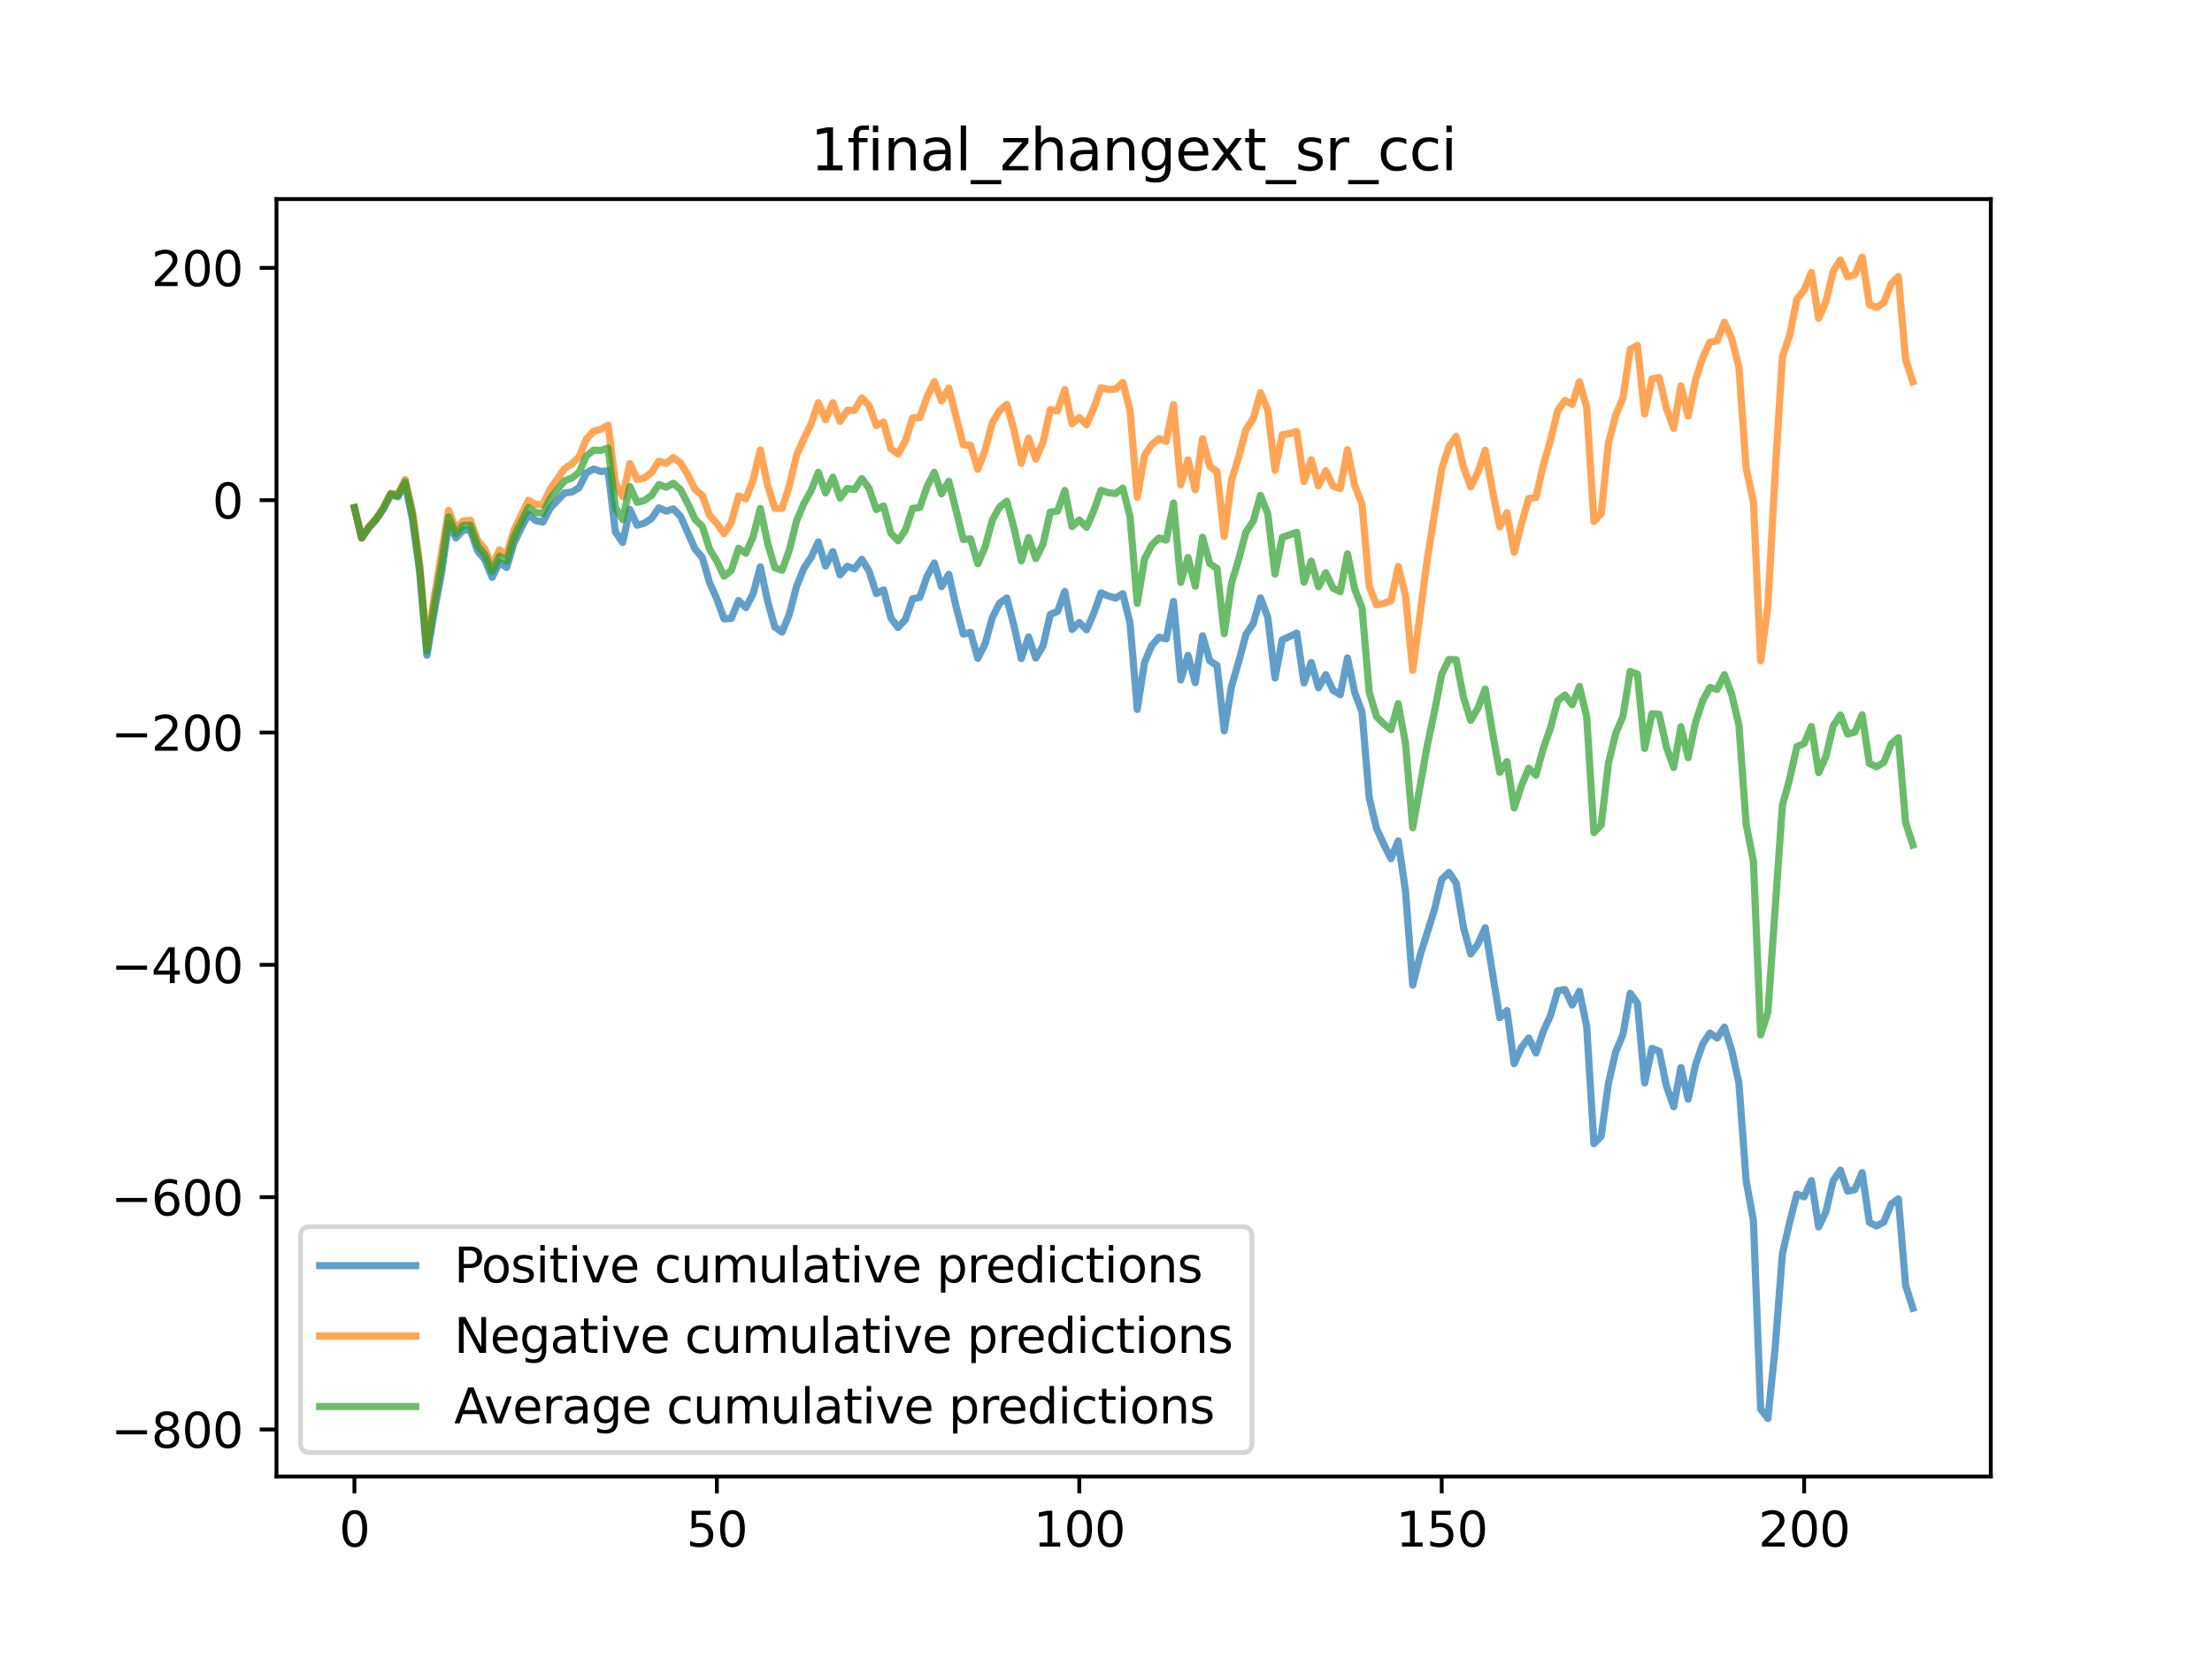 <?xml version="1.0" encoding="utf-8" standalone="no"?>
<!DOCTYPE svg PUBLIC "-//W3C//DTD SVG 1.1//EN"
  "http://www.w3.org/Graphics/SVG/1.1/DTD/svg11.dtd">
<svg xmlns:xlink="http://www.w3.org/1999/xlink" width="460.8pt" height="345.6pt" viewBox="0 0 460.8 345.6" xmlns="http://www.w3.org/2000/svg" version="1.1">
 <defs>
  <style type="text/css">*{stroke-linejoin: round; stroke-linecap: butt}</style>
 </defs>
 <g id="figure_1">
  <g id="patch_1">
   <path d="M 0 345.6 
L 460.8 345.6 
L 460.8 0 
L 0 0 
z
" style="fill: #ffffff"/>
  </g>
  <g id="axes_1">
   <g id="patch_2">
    <path d="M 57.6 307.584 
L 414.72 307.584 
L 414.72 41.472 
L 57.6 41.472 
z
" style="fill: #ffffff"/>
   </g>
   <g id="matplotlib.axis_1">
    <g id="xtick_1">
     <g id="line2d_1">
      <defs>
       <path id="m5325f5ca1e" d="M 0 0 
L 0 3.5 
" style="stroke: #000000; stroke-width: 0.8"/>
      </defs>
      <g>
       <use xlink:href="#m5325f5ca1e" x="73.833" y="307.584" style="stroke: #000000; stroke-width: 0.8"/>
      </g>
     </g>
     <g id="text_1">
      <!-- 0 -->
      <g transform="translate(70.651 322.182) scale(0.1 -0.1)">
       <defs>
        <path id="DejaVuSans-30" d="M 2034 4250 
Q 1547 4250 1301 3770 
Q 1056 3291 1056 2328 
Q 1056 1369 1301 889 
Q 1547 409 2034 409 
Q 2525 409 2770 889 
Q 3016 1369 3016 2328 
Q 3016 3291 2770 3770 
Q 2525 4250 2034 4250 
z
M 2034 4750 
Q 2819 4750 3233 4129 
Q 3647 3509 3647 2328 
Q 3647 1150 3233 529 
Q 2819 -91 2034 -91 
Q 1250 -91 836 529 
Q 422 1150 422 2328 
Q 422 3509 836 4129 
Q 1250 4750 2034 4750 
z
" transform="scale(0.016)"/>
       </defs>
       <use xlink:href="#DejaVuSans-30"/>
      </g>
     </g>
    </g>
    <g id="xtick_2">
     <g id="line2d_2">
      <g>
       <use xlink:href="#m5325f5ca1e" x="149.334" y="307.584" style="stroke: #000000; stroke-width: 0.8"/>
      </g>
     </g>
     <g id="text_2">
      <!-- 50 -->
      <g transform="translate(142.971 322.182) scale(0.1 -0.1)">
       <defs>
        <path id="DejaVuSans-35" d="M 691 4666 
L 3169 4666 
L 3169 4134 
L 1269 4134 
L 1269 2991 
Q 1406 3038 1543 3061 
Q 1681 3084 1819 3084 
Q 2600 3084 3056 2656 
Q 3513 2228 3513 1497 
Q 3513 744 3044 326 
Q 2575 -91 1722 -91 
Q 1428 -91 1123 -41 
Q 819 9 494 109 
L 494 744 
Q 775 591 1075 516 
Q 1375 441 1709 441 
Q 2250 441 2565 725 
Q 2881 1009 2881 1497 
Q 2881 1984 2565 2268 
Q 2250 2553 1709 2553 
Q 1456 2553 1204 2497 
Q 953 2441 691 2322 
L 691 4666 
z
" transform="scale(0.016)"/>
       </defs>
       <use xlink:href="#DejaVuSans-35"/>
       <use xlink:href="#DejaVuSans-30" x="63.623"/>
      </g>
     </g>
    </g>
    <g id="xtick_3">
     <g id="line2d_3">
      <g>
       <use xlink:href="#m5325f5ca1e" x="224.835" y="307.584" style="stroke: #000000; stroke-width: 0.8"/>
      </g>
     </g>
     <g id="text_3">
      <!-- 100 -->
      <g transform="translate(215.291 322.182) scale(0.1 -0.1)">
       <defs>
        <path id="DejaVuSans-31" d="M 794 531 
L 1825 531 
L 1825 4091 
L 703 3866 
L 703 4441 
L 1819 4666 
L 2450 4666 
L 2450 531 
L 3481 531 
L 3481 0 
L 794 0 
L 794 531 
z
" transform="scale(0.016)"/>
       </defs>
       <use xlink:href="#DejaVuSans-31"/>
       <use xlink:href="#DejaVuSans-30" x="63.623"/>
       <use xlink:href="#DejaVuSans-30" x="127.246"/>
      </g>
     </g>
    </g>
    <g id="xtick_4">
     <g id="line2d_4">
      <g>
       <use xlink:href="#m5325f5ca1e" x="300.336" y="307.584" style="stroke: #000000; stroke-width: 0.8"/>
      </g>
     </g>
     <g id="text_4">
      <!-- 150 -->
      <g transform="translate(290.792 322.182) scale(0.1 -0.1)">
       <use xlink:href="#DejaVuSans-31"/>
       <use xlink:href="#DejaVuSans-35" x="63.623"/>
       <use xlink:href="#DejaVuSans-30" x="127.246"/>
      </g>
     </g>
    </g>
    <g id="xtick_5">
     <g id="line2d_5">
      <g>
       <use xlink:href="#m5325f5ca1e" x="375.837" y="307.584" style="stroke: #000000; stroke-width: 0.8"/>
      </g>
     </g>
     <g id="text_5">
      <!-- 200 -->
      <g transform="translate(366.293 322.182) scale(0.1 -0.1)">
       <defs>
        <path id="DejaVuSans-32" d="M 1228 531 
L 3431 531 
L 3431 0 
L 469 0 
L 469 531 
Q 828 903 1448 1529 
Q 2069 2156 2228 2338 
Q 2531 2678 2651 2914 
Q 2772 3150 2772 3378 
Q 2772 3750 2511 3984 
Q 2250 4219 1831 4219 
Q 1534 4219 1204 4116 
Q 875 4013 500 3803 
L 500 4441 
Q 881 4594 1212 4672 
Q 1544 4750 1819 4750 
Q 2544 4750 2975 4387 
Q 3406 4025 3406 3419 
Q 3406 3131 3298 2873 
Q 3191 2616 2906 2266 
Q 2828 2175 2409 1742 
Q 1991 1309 1228 531 
z
" transform="scale(0.016)"/>
       </defs>
       <use xlink:href="#DejaVuSans-32"/>
       <use xlink:href="#DejaVuSans-30" x="63.623"/>
       <use xlink:href="#DejaVuSans-30" x="127.246"/>
      </g>
     </g>
    </g>
   </g>
   <g id="matplotlib.axis_2">
    <g id="ytick_1">
     <g id="line2d_6">
      <defs>
       <path id="mef9a3ceda2" d="M 0 0 
L -3.5 0 
" style="stroke: #000000; stroke-width: 0.8"/>
      </defs>
      <g>
       <use xlink:href="#mef9a3ceda2" x="57.6" y="297.787" style="stroke: #000000; stroke-width: 0.8"/>
      </g>
     </g>
     <g id="text_6">
      <!-- −800 -->
      <g transform="translate(23.133 301.587) scale(0.1 -0.1)">
       <defs>
        <path id="DejaVuSans-2212" d="M 678 2272 
L 4684 2272 
L 4684 1741 
L 678 1741 
L 678 2272 
z
" transform="scale(0.016)"/>
        <path id="DejaVuSans-38" d="M 2034 2216 
Q 1584 2216 1326 1975 
Q 1069 1734 1069 1313 
Q 1069 891 1326 650 
Q 1584 409 2034 409 
Q 2484 409 2743 651 
Q 3003 894 3003 1313 
Q 3003 1734 2745 1975 
Q 2488 2216 2034 2216 
z
M 1403 2484 
Q 997 2584 770 2862 
Q 544 3141 544 3541 
Q 544 4100 942 4425 
Q 1341 4750 2034 4750 
Q 2731 4750 3128 4425 
Q 3525 4100 3525 3541 
Q 3525 3141 3298 2862 
Q 3072 2584 2669 2484 
Q 3125 2378 3379 2068 
Q 3634 1759 3634 1313 
Q 3634 634 3220 271 
Q 2806 -91 2034 -91 
Q 1263 -91 848 271 
Q 434 634 434 1313 
Q 434 1759 690 2068 
Q 947 2378 1403 2484 
z
M 1172 3481 
Q 1172 3119 1398 2916 
Q 1625 2713 2034 2713 
Q 2441 2713 2670 2916 
Q 2900 3119 2900 3481 
Q 2900 3844 2670 4047 
Q 2441 4250 2034 4250 
Q 1625 4250 1398 4047 
Q 1172 3844 1172 3481 
z
" transform="scale(0.016)"/>
       </defs>
       <use xlink:href="#DejaVuSans-2212"/>
       <use xlink:href="#DejaVuSans-38" x="83.789"/>
       <use xlink:href="#DejaVuSans-30" x="147.412"/>
       <use xlink:href="#DejaVuSans-30" x="211.035"/>
      </g>
     </g>
    </g>
    <g id="ytick_2">
     <g id="line2d_7">
      <g>
       <use xlink:href="#mef9a3ceda2" x="57.6" y="249.39" style="stroke: #000000; stroke-width: 0.8"/>
      </g>
     </g>
     <g id="text_7">
      <!-- −600 -->
      <g transform="translate(23.133 253.189) scale(0.1 -0.1)">
       <defs>
        <path id="DejaVuSans-36" d="M 2113 2584 
Q 1688 2584 1439 2293 
Q 1191 2003 1191 1497 
Q 1191 994 1439 701 
Q 1688 409 2113 409 
Q 2538 409 2786 701 
Q 3034 994 3034 1497 
Q 3034 2003 2786 2293 
Q 2538 2584 2113 2584 
z
M 3366 4563 
L 3366 3988 
Q 3128 4100 2886 4159 
Q 2644 4219 2406 4219 
Q 1781 4219 1451 3797 
Q 1122 3375 1075 2522 
Q 1259 2794 1537 2939 
Q 1816 3084 2150 3084 
Q 2853 3084 3261 2657 
Q 3669 2231 3669 1497 
Q 3669 778 3244 343 
Q 2819 -91 2113 -91 
Q 1303 -91 875 529 
Q 447 1150 447 2328 
Q 447 3434 972 4092 
Q 1497 4750 2381 4750 
Q 2619 4750 2861 4703 
Q 3103 4656 3366 4563 
z
" transform="scale(0.016)"/>
       </defs>
       <use xlink:href="#DejaVuSans-2212"/>
       <use xlink:href="#DejaVuSans-36" x="83.789"/>
       <use xlink:href="#DejaVuSans-30" x="147.412"/>
       <use xlink:href="#DejaVuSans-30" x="211.035"/>
      </g>
     </g>
    </g>
    <g id="ytick_3">
     <g id="line2d_8">
      <g>
       <use xlink:href="#mef9a3ceda2" x="57.6" y="200.993" style="stroke: #000000; stroke-width: 0.8"/>
      </g>
     </g>
     <g id="text_8">
      <!-- −400 -->
      <g transform="translate(23.133 204.792) scale(0.1 -0.1)">
       <defs>
        <path id="DejaVuSans-34" d="M 2419 4116 
L 825 1625 
L 2419 1625 
L 2419 4116 
z
M 2253 4666 
L 3047 4666 
L 3047 1625 
L 3713 1625 
L 3713 1100 
L 3047 1100 
L 3047 0 
L 2419 0 
L 2419 1100 
L 313 1100 
L 313 1709 
L 2253 4666 
z
" transform="scale(0.016)"/>
       </defs>
       <use xlink:href="#DejaVuSans-2212"/>
       <use xlink:href="#DejaVuSans-34" x="83.789"/>
       <use xlink:href="#DejaVuSans-30" x="147.412"/>
       <use xlink:href="#DejaVuSans-30" x="211.035"/>
      </g>
     </g>
    </g>
    <g id="ytick_4">
     <g id="line2d_9">
      <g>
       <use xlink:href="#mef9a3ceda2" x="57.6" y="152.596" style="stroke: #000000; stroke-width: 0.8"/>
      </g>
     </g>
     <g id="text_9">
      <!-- −200 -->
      <g transform="translate(23.133 156.395) scale(0.1 -0.1)">
       <use xlink:href="#DejaVuSans-2212"/>
       <use xlink:href="#DejaVuSans-32" x="83.789"/>
       <use xlink:href="#DejaVuSans-30" x="147.412"/>
       <use xlink:href="#DejaVuSans-30" x="211.035"/>
      </g>
     </g>
    </g>
    <g id="ytick_5">
     <g id="line2d_10">
      <g>
       <use xlink:href="#mef9a3ceda2" x="57.6" y="104.199" style="stroke: #000000; stroke-width: 0.8"/>
      </g>
     </g>
     <g id="text_10">
      <!-- 0 -->
      <g transform="translate(44.237 107.998) scale(0.1 -0.1)">
       <use xlink:href="#DejaVuSans-30"/>
      </g>
     </g>
    </g>
    <g id="ytick_6">
     <g id="line2d_11">
      <g>
       <use xlink:href="#mef9a3ceda2" x="57.6" y="55.802" style="stroke: #000000; stroke-width: 0.8"/>
      </g>
     </g>
     <g id="text_11">
      <!-- 200 -->
      <g transform="translate(31.512 59.601) scale(0.1 -0.1)">
       <use xlink:href="#DejaVuSans-32"/>
       <use xlink:href="#DejaVuSans-30" x="63.623"/>
       <use xlink:href="#DejaVuSans-30" x="127.246"/>
      </g>
     </g>
    </g>
   </g>
   <g id="line2d_12">
    <path d="M 73.833 105.764 
L 75.343 112.08 
L 76.853 109.924 
L 78.363 108.247 
L 79.873 106.005 
L 81.383 103.063 
L 82.893 103.492 
L 84.403 100.831 
L 85.913 108.108 
L 87.423 119.118 
L 88.933 136.503 
L 90.443 127.536 
L 91.953 119.546 
L 93.463 109.022 
L 94.973 112.058 
L 96.483 110.412 
L 97.993 110.434 
L 99.503 114.755 
L 101.013 116.588 
L 102.523 120.279 
L 104.033 117.184 
L 105.543 118.219 
L 107.053 113.183 
L 108.563 110.031 
L 110.073 107.179 
L 111.583 108.44 
L 113.093 108.762 
L 114.603 105.86 
L 117.623 102.676 
L 119.133 102.491 
L 120.643 101.585 
L 122.153 98.508 
L 123.663 97.7 
L 125.173 98.224 
L 126.683 98.067 
L 128.193 110.794 
L 129.704 113.014 
L 131.214 106.134 
L 132.724 109.42 
L 134.234 108.987 
L 135.744 107.979 
L 137.254 105.789 
L 138.764 106.486 
L 140.274 106.006 
L 141.784 107.587 
L 144.804 114.401 
L 146.314 116.143 
L 147.824 121.417 
L 149.334 124.779 
L 150.844 128.934 
L 152.354 128.81 
L 153.864 125.094 
L 155.374 126.583 
L 156.884 123.677 
L 158.394 118.088 
L 159.904 125.225 
L 161.414 130.619 
L 162.924 131.686 
L 164.434 127.951 
L 165.944 122.148 
L 167.454 118.395 
L 168.964 116.12 
L 170.474 112.899 
L 171.984 117.919 
L 173.494 114.9 
L 175.004 119.752 
L 176.514 117.963 
L 178.024 118.502 
L 179.534 116.508 
L 181.044 118.967 
L 182.554 123.65 
L 184.064 122.876 
L 185.574 128.717 
L 187.084 130.725 
L 188.594 129.078 
L 190.104 124.754 
L 191.614 124.423 
L 193.124 120.055 
L 194.634 117.3 
L 196.144 122.22 
L 197.654 119.638 
L 199.164 126.345 
L 200.675 132.106 
L 202.185 131.738 
L 203.695 137.129 
L 205.205 134.139 
L 206.715 128.671 
L 208.225 125.676 
L 209.735 124.574 
L 211.245 130.403 
L 212.755 137.181 
L 214.265 132.693 
L 215.775 137.077 
L 217.285 134.551 
L 218.795 128 
L 220.305 127.38 
L 221.815 123.209 
L 223.325 131.131 
L 224.835 129.661 
L 226.345 131.195 
L 227.855 127.757 
L 229.365 123.505 
L 230.875 124.138 
L 232.385 124.591 
L 233.895 123.679 
L 235.405 129.817 
L 236.915 147.778 
L 238.425 137.998 
L 239.935 134.471 
L 241.445 132.76 
L 242.955 133.086 
L 244.465 125.287 
L 245.975 141.65 
L 247.485 136.51 
L 248.995 142.225 
L 250.505 132.441 
L 252.015 137.666 
L 253.525 138.631 
L 255.035 152.238 
L 256.545 142.986 
L 258.055 137.811 
L 259.565 132.131 
L 261.075 129.906 
L 262.585 124.553 
L 264.095 128.587 
L 265.605 141.233 
L 267.115 133.303 
L 270.135 131.894 
L 271.645 142.25 
L 273.156 138.01 
L 274.666 143.271 
L 276.176 140.544 
L 277.686 143.785 
L 279.196 144.732 
L 280.706 137.057 
L 282.216 144.268 
L 283.726 148.263 
L 285.236 166.169 
L 286.746 172.562 
L 288.256 175.867 
L 289.766 178.869 
L 291.276 175.176 
L 292.786 185.616 
L 294.296 205.211 
L 295.806 199.136 
L 298.826 189.478 
L 300.336 183.185 
L 301.846 181.748 
L 303.356 183.978 
L 304.866 193.181 
L 306.376 198.728 
L 307.886 196.636 
L 309.396 193.264 
L 312.416 212.014 
L 313.926 210.507 
L 315.436 221.576 
L 316.946 218.202 
L 318.456 216.245 
L 319.966 219.355 
L 321.476 214.906 
L 322.986 211.585 
L 324.496 206.387 
L 326.006 206.151 
L 327.516 209.359 
L 329.026 206.496 
L 330.536 213.844 
L 332.046 238.252 
L 333.556 236.692 
L 335.066 225.691 
L 336.576 219.126 
L 338.086 215.522 
L 339.596 206.923 
L 341.106 208.968 
L 342.616 225.589 
L 344.127 218.395 
L 345.637 218.985 
L 347.147 226.212 
L 348.657 230.536 
L 350.167 222.398 
L 351.677 228.983 
L 353.187 221.9 
L 354.697 217.467 
L 356.207 215.195 
L 357.717 216.247 
L 359.227 213.968 
L 360.737 218.743 
L 362.247 225.597 
L 363.757 246.014 
L 365.267 254.221 
L 366.777 293.532 
L 368.287 295.488 
L 369.797 280.777 
L 371.307 261.183 
L 372.817 254.633 
L 374.327 248.739 
L 375.837 249.323 
L 377.347 245.937 
L 378.857 255.6 
L 380.367 252.424 
L 381.877 245.962 
L 383.387 243.785 
L 384.897 248.139 
L 386.407 247.816 
L 387.917 244.275 
L 389.427 254.641 
L 390.937 255.402 
L 392.447 254.554 
L 393.957 250.837 
L 395.467 249.749 
L 396.977 267.802 
L 398.487 272.522 
L 398.487 272.522 
" clip-path="url(#p2d9902316c)" style="fill: none; stroke: #1f77b4; stroke-opacity: 0.7; stroke-width: 1.5; stroke-linecap: square"/>
   </g>
   <g id="line2d_13">
    <path d="M 73.833 105.748 
L 75.343 112.028 
L 76.853 109.67 
L 78.363 107.997 
L 79.873 105.761 
L 81.383 102.742 
L 82.893 102.973 
L 84.403 99.891 
L 85.913 106.374 
L 87.423 117.544 
L 88.933 134.774 
L 90.443 124.474 
L 93.463 106.308 
L 94.973 110.277 
L 96.483 108.549 
L 97.993 108.415 
L 99.503 112.607 
L 101.013 114.367 
L 102.523 117.908 
L 104.033 114.54 
L 105.543 115.571 
L 107.053 110.472 
L 110.073 104.234 
L 111.583 105.084 
L 113.093 105.092 
L 114.603 101.923 
L 117.623 97.596 
L 119.133 96.659 
L 120.643 95.169 
L 122.153 91.482 
L 123.663 89.844 
L 125.173 89.423 
L 126.683 88.563 
L 128.193 100.603 
L 129.704 103.447 
L 131.214 96.57 
L 132.724 99.874 
L 134.234 99.567 
L 135.744 98.408 
L 137.254 96.086 
L 138.764 96.525 
L 140.274 95.341 
L 141.784 96.453 
L 143.294 98.937 
L 144.804 101.973 
L 146.314 103.213 
L 147.824 107.401 
L 149.334 109.031 
L 150.844 111.162 
L 152.354 108.83 
L 153.864 103.334 
L 155.374 103.911 
L 156.884 99.983 
L 158.394 93.72 
L 159.904 101.056 
L 161.414 105.895 
L 162.924 105.898 
L 164.434 101.193 
L 165.944 94.837 
L 167.454 91.411 
L 168.964 88.304 
L 170.474 83.902 
L 171.984 87.458 
L 173.494 83.902 
L 175.004 87.764 
L 176.514 85.515 
L 178.024 85.459 
L 179.534 82.882 
L 181.044 84.487 
L 182.554 88.644 
L 184.064 87.917 
L 185.574 93.468 
L 187.084 94.588 
L 188.594 91.871 
L 190.104 87.067 
L 191.614 87.008 
L 193.124 82.674 
L 194.634 79.508 
L 196.144 83.526 
L 197.654 80.86 
L 200.675 92.675 
L 202.185 92.784 
L 203.695 97.767 
L 205.205 93.811 
L 206.715 88.069 
L 208.225 85.562 
L 209.735 84.253 
L 211.245 89.64 
L 212.755 96.499 
L 214.265 91.275 
L 215.775 95.636 
L 217.285 92.119 
L 218.795 85.345 
L 220.305 85.57 
L 221.815 81.158 
L 223.325 88.272 
L 224.835 86.98 
L 226.345 88.484 
L 227.855 85.012 
L 229.365 80.78 
L 230.875 81.122 
L 232.385 81.051 
L 233.895 79.696 
L 235.405 85.404 
L 236.915 103.578 
L 238.425 94.903 
L 239.935 92.571 
L 241.445 91.385 
L 242.955 91.967 
L 244.465 84.293 
L 245.975 100.976 
L 247.485 95.808 
L 248.995 102.038 
L 250.505 91.392 
L 252.015 97.146 
L 253.525 98.254 
L 255.035 111.755 
L 256.545 100.037 
L 258.055 95.152 
L 259.565 89.491 
L 261.075 87.228 
L 262.585 81.822 
L 264.095 85.371 
L 265.605 97.941 
L 267.115 90.579 
L 268.625 90.344 
L 270.135 89.911 
L 271.645 100.288 
L 273.156 95.781 
L 274.666 101.208 
L 276.176 98.069 
L 277.686 101.241 
L 279.196 101.778 
L 280.706 93.691 
L 282.216 101.193 
L 283.726 104.917 
L 285.236 122.139 
L 286.746 126.004 
L 288.256 125.716 
L 289.766 125.158 
L 291.276 118.014 
L 292.786 123.983 
L 294.296 139.653 
L 297.316 116.555 
L 300.336 97.685 
L 301.846 93.013 
L 303.356 90.923 
L 304.866 97.295 
L 306.376 101.409 
L 307.886 98.408 
L 309.396 93.796 
L 310.906 102.155 
L 312.416 109.734 
L 313.926 106.809 
L 315.436 115.051 
L 316.946 109.133 
L 318.456 103.853 
L 319.966 103.623 
L 321.476 96.969 
L 322.986 91.785 
L 324.496 85.567 
L 326.006 83.408 
L 327.516 84.243 
L 329.026 79.529 
L 330.536 84.8 
L 332.046 108.616 
L 333.556 106.989 
L 335.066 92.36 
L 336.576 86.494 
L 338.086 82.956 
L 339.596 72.793 
L 341.106 71.93 
L 342.616 86.239 
L 344.127 78.957 
L 345.637 78.657 
L 347.147 85.049 
L 348.657 89.239 
L 350.167 80.403 
L 351.677 86.659 
L 353.187 79.247 
L 354.697 74.526 
L 356.207 71.273 
L 357.717 70.999 
L 359.227 67.12 
L 360.737 70.511 
L 362.247 76.49 
L 363.757 97.498 
L 365.267 104.506 
L 366.777 137.642 
L 368.287 126.223 
L 369.797 98.658 
L 371.307 74.358 
L 372.817 69.878 
L 374.327 62.342 
L 375.837 60.453 
L 377.347 56.757 
L 378.857 66.317 
L 380.367 62.847 
L 381.877 56.545 
L 383.387 54.134 
L 384.897 57.667 
L 386.407 57.192 
L 387.917 53.568 
L 389.427 63.443 
L 390.937 64.062 
L 392.447 63.053 
L 393.957 59.106 
L 395.467 57.606 
L 396.977 74.946 
L 398.487 79.534 
L 398.487 79.534 
" clip-path="url(#p2d9902316c)" style="fill: none; stroke: #ff7f0e; stroke-opacity: 0.7; stroke-width: 1.5; stroke-linecap: square"/>
   </g>
   <g id="line2d_14">
    <path d="M 73.833 105.756 
L 75.343 112.054 
L 76.853 109.797 
L 78.363 108.122 
L 79.873 105.883 
L 81.383 102.903 
L 82.893 103.233 
L 84.403 100.361 
L 85.913 107.241 
L 87.423 118.331 
L 88.933 135.638 
L 90.443 126.005 
L 91.953 117.601 
L 93.463 107.665 
L 94.973 111.168 
L 96.483 109.48 
L 97.993 109.424 
L 99.503 113.681 
L 101.013 115.478 
L 102.523 119.093 
L 104.033 115.862 
L 105.543 116.895 
L 107.053 111.828 
L 110.073 105.707 
L 111.583 106.762 
L 113.093 106.927 
L 114.603 103.892 
L 117.623 100.136 
L 119.133 99.575 
L 120.643 98.377 
L 122.153 94.995 
L 123.663 93.772 
L 125.173 93.824 
L 126.683 93.315 
L 128.193 105.699 
L 129.704 108.231 
L 131.214 101.352 
L 132.724 104.647 
L 134.234 104.277 
L 135.744 103.193 
L 137.254 100.937 
L 138.764 101.506 
L 140.274 100.673 
L 141.784 102.02 
L 143.294 104.943 
L 144.804 108.187 
L 146.314 109.678 
L 147.824 114.409 
L 149.334 116.905 
L 150.844 120.048 
L 152.354 118.82 
L 153.864 114.214 
L 155.374 115.247 
L 156.884 111.83 
L 158.394 105.904 
L 159.904 113.14 
L 161.414 118.257 
L 162.924 118.792 
L 164.434 114.572 
L 165.944 108.492 
L 167.454 104.903 
L 168.964 102.212 
L 170.474 98.401 
L 171.984 102.688 
L 173.494 99.401 
L 175.004 103.758 
L 176.514 101.739 
L 178.024 101.98 
L 179.534 99.695 
L 181.044 101.727 
L 182.554 106.147 
L 184.064 105.396 
L 185.574 111.092 
L 187.084 112.656 
L 188.594 110.475 
L 190.104 105.91 
L 191.614 105.715 
L 193.124 101.365 
L 194.634 98.404 
L 196.144 102.873 
L 197.654 100.249 
L 200.675 112.391 
L 202.185 112.261 
L 203.695 117.448 
L 205.205 113.975 
L 206.715 108.37 
L 208.225 105.619 
L 209.735 104.414 
L 211.245 110.021 
L 212.755 116.84 
L 214.265 111.984 
L 215.775 116.356 
L 217.285 113.335 
L 218.795 106.672 
L 220.305 106.475 
L 221.815 102.183 
L 223.325 109.701 
L 224.835 108.32 
L 226.345 109.839 
L 227.855 106.385 
L 229.365 102.143 
L 230.875 102.63 
L 232.385 102.821 
L 233.895 101.688 
L 235.405 107.61 
L 236.915 125.678 
L 238.425 116.451 
L 239.935 113.521 
L 241.445 112.072 
L 242.955 112.526 
L 244.465 104.79 
L 245.975 121.313 
L 247.485 116.159 
L 248.995 122.132 
L 250.505 111.916 
L 252.015 117.406 
L 253.525 118.442 
L 255.035 131.997 
L 256.545 121.511 
L 258.055 116.482 
L 259.565 110.811 
L 261.075 108.567 
L 262.585 103.187 
L 264.095 106.979 
L 265.605 119.587 
L 267.115 111.941 
L 270.135 110.903 
L 271.645 121.269 
L 273.156 116.895 
L 274.666 122.24 
L 276.176 119.306 
L 277.686 122.513 
L 279.196 123.255 
L 280.706 115.374 
L 282.216 122.731 
L 283.726 126.59 
L 285.236 144.154 
L 286.746 149.283 
L 288.256 150.791 
L 289.766 152.013 
L 291.276 146.595 
L 292.786 154.799 
L 294.296 172.432 
L 297.316 155.347 
L 298.826 148.235 
L 300.336 140.435 
L 301.846 137.38 
L 303.356 137.45 
L 304.866 145.238 
L 306.376 150.069 
L 307.886 147.522 
L 309.396 143.53 
L 310.906 152.539 
L 312.416 160.874 
L 313.926 158.658 
L 315.436 168.313 
L 316.946 163.668 
L 318.456 160.049 
L 319.966 161.489 
L 321.476 155.937 
L 322.986 151.685 
L 324.496 145.977 
L 326.006 144.779 
L 327.516 146.801 
L 329.026 143.012 
L 330.536 149.322 
L 332.046 173.434 
L 333.556 171.84 
L 335.066 159.026 
L 336.576 152.81 
L 338.086 149.239 
L 339.596 139.858 
L 341.106 140.449 
L 342.616 155.914 
L 344.127 148.676 
L 345.637 148.821 
L 347.147 155.631 
L 348.657 159.888 
L 350.167 151.4 
L 351.677 157.821 
L 353.187 150.573 
L 354.697 145.997 
L 356.207 143.234 
L 357.717 143.623 
L 359.227 140.544 
L 360.737 144.627 
L 362.247 151.044 
L 363.757 171.756 
L 365.267 179.364 
L 366.777 215.587 
L 368.287 210.855 
L 371.307 167.771 
L 372.817 162.256 
L 374.327 155.54 
L 375.837 154.888 
L 377.347 151.347 
L 378.857 160.959 
L 380.367 157.635 
L 381.877 151.254 
L 383.387 148.959 
L 384.897 152.903 
L 386.407 152.504 
L 387.917 148.922 
L 389.427 159.042 
L 390.937 159.732 
L 392.447 158.803 
L 393.957 154.971 
L 395.467 153.677 
L 396.977 171.374 
L 398.487 176.028 
L 398.487 176.028 
" clip-path="url(#p2d9902316c)" style="fill: none; stroke: #2ca02c; stroke-opacity: 0.7; stroke-width: 1.5; stroke-linecap: square"/>
   </g>
   <g id="patch_3">
    <path d="M 57.6 307.584 
L 57.6 41.472 
" style="fill: none; stroke: #000000; stroke-width: 0.8; stroke-linejoin: miter; stroke-linecap: square"/>
   </g>
   <g id="patch_4">
    <path d="M 414.72 307.584 
L 414.72 41.472 
" style="fill: none; stroke: #000000; stroke-width: 0.8; stroke-linejoin: miter; stroke-linecap: square"/>
   </g>
   <g id="patch_5">
    <path d="M 57.6 307.584 
L 414.72 307.584 
" style="fill: none; stroke: #000000; stroke-width: 0.8; stroke-linejoin: miter; stroke-linecap: square"/>
   </g>
   <g id="patch_6">
    <path d="M 57.6 41.472 
L 414.72 41.472 
" style="fill: none; stroke: #000000; stroke-width: 0.8; stroke-linejoin: miter; stroke-linecap: square"/>
   </g>
   <g id="text_12">
    <!-- 1final_zhangext_sr_cci -->
    <g transform="translate(168.83 35.472) scale(0.12 -0.12)">
     <defs>
      <path id="DejaVuSans-66" d="M 2375 4863 
L 2375 4384 
L 1825 4384 
Q 1516 4384 1395 4259 
Q 1275 4134 1275 3809 
L 1275 3500 
L 2222 3500 
L 2222 3053 
L 1275 3053 
L 1275 0 
L 697 0 
L 697 3053 
L 147 3053 
L 147 3500 
L 697 3500 
L 697 3744 
Q 697 4328 969 4595 
Q 1241 4863 1831 4863 
L 2375 4863 
z
" transform="scale(0.016)"/>
      <path id="DejaVuSans-69" d="M 603 3500 
L 1178 3500 
L 1178 0 
L 603 0 
L 603 3500 
z
M 603 4863 
L 1178 4863 
L 1178 4134 
L 603 4134 
L 603 4863 
z
" transform="scale(0.016)"/>
      <path id="DejaVuSans-6e" d="M 3513 2113 
L 3513 0 
L 2938 0 
L 2938 2094 
Q 2938 2591 2744 2837 
Q 2550 3084 2163 3084 
Q 1697 3084 1428 2787 
Q 1159 2491 1159 1978 
L 1159 0 
L 581 0 
L 581 3500 
L 1159 3500 
L 1159 2956 
Q 1366 3272 1645 3428 
Q 1925 3584 2291 3584 
Q 2894 3584 3203 3211 
Q 3513 2838 3513 2113 
z
" transform="scale(0.016)"/>
      <path id="DejaVuSans-61" d="M 2194 1759 
Q 1497 1759 1228 1600 
Q 959 1441 959 1056 
Q 959 750 1161 570 
Q 1363 391 1709 391 
Q 2188 391 2477 730 
Q 2766 1069 2766 1631 
L 2766 1759 
L 2194 1759 
z
M 3341 1997 
L 3341 0 
L 2766 0 
L 2766 531 
Q 2569 213 2275 61 
Q 1981 -91 1556 -91 
Q 1019 -91 701 211 
Q 384 513 384 1019 
Q 384 1609 779 1909 
Q 1175 2209 1959 2209 
L 2766 2209 
L 2766 2266 
Q 2766 2663 2505 2880 
Q 2244 3097 1772 3097 
Q 1472 3097 1187 3025 
Q 903 2953 641 2809 
L 641 3341 
Q 956 3463 1253 3523 
Q 1550 3584 1831 3584 
Q 2591 3584 2966 3190 
Q 3341 2797 3341 1997 
z
" transform="scale(0.016)"/>
      <path id="DejaVuSans-6c" d="M 603 4863 
L 1178 4863 
L 1178 0 
L 603 0 
L 603 4863 
z
" transform="scale(0.016)"/>
      <path id="DejaVuSans-5f" d="M 3263 -1063 
L 3263 -1509 
L -63 -1509 
L -63 -1063 
L 3263 -1063 
z
" transform="scale(0.016)"/>
      <path id="DejaVuSans-7a" d="M 353 3500 
L 3084 3500 
L 3084 2975 
L 922 459 
L 3084 459 
L 3084 0 
L 275 0 
L 275 525 
L 2438 3041 
L 353 3041 
L 353 3500 
z
" transform="scale(0.016)"/>
      <path id="DejaVuSans-68" d="M 3513 2113 
L 3513 0 
L 2938 0 
L 2938 2094 
Q 2938 2591 2744 2837 
Q 2550 3084 2163 3084 
Q 1697 3084 1428 2787 
Q 1159 2491 1159 1978 
L 1159 0 
L 581 0 
L 581 4863 
L 1159 4863 
L 1159 2956 
Q 1366 3272 1645 3428 
Q 1925 3584 2291 3584 
Q 2894 3584 3203 3211 
Q 3513 2838 3513 2113 
z
" transform="scale(0.016)"/>
      <path id="DejaVuSans-67" d="M 2906 1791 
Q 2906 2416 2648 2759 
Q 2391 3103 1925 3103 
Q 1463 3103 1205 2759 
Q 947 2416 947 1791 
Q 947 1169 1205 825 
Q 1463 481 1925 481 
Q 2391 481 2648 825 
Q 2906 1169 2906 1791 
z
M 3481 434 
Q 3481 -459 3084 -895 
Q 2688 -1331 1869 -1331 
Q 1566 -1331 1297 -1286 
Q 1028 -1241 775 -1147 
L 775 -588 
Q 1028 -725 1275 -790 
Q 1522 -856 1778 -856 
Q 2344 -856 2625 -561 
Q 2906 -266 2906 331 
L 2906 616 
Q 2728 306 2450 153 
Q 2172 0 1784 0 
Q 1141 0 747 490 
Q 353 981 353 1791 
Q 353 2603 747 3093 
Q 1141 3584 1784 3584 
Q 2172 3584 2450 3431 
Q 2728 3278 2906 2969 
L 2906 3500 
L 3481 3500 
L 3481 434 
z
" transform="scale(0.016)"/>
      <path id="DejaVuSans-65" d="M 3597 1894 
L 3597 1613 
L 953 1613 
Q 991 1019 1311 708 
Q 1631 397 2203 397 
Q 2534 397 2845 478 
Q 3156 559 3463 722 
L 3463 178 
Q 3153 47 2828 -22 
Q 2503 -91 2169 -91 
Q 1331 -91 842 396 
Q 353 884 353 1716 
Q 353 2575 817 3079 
Q 1281 3584 2069 3584 
Q 2775 3584 3186 3129 
Q 3597 2675 3597 1894 
z
M 3022 2063 
Q 3016 2534 2758 2815 
Q 2500 3097 2075 3097 
Q 1594 3097 1305 2825 
Q 1016 2553 972 2059 
L 3022 2063 
z
" transform="scale(0.016)"/>
      <path id="DejaVuSans-78" d="M 3513 3500 
L 2247 1797 
L 3578 0 
L 2900 0 
L 1881 1375 
L 863 0 
L 184 0 
L 1544 1831 
L 300 3500 
L 978 3500 
L 1906 2253 
L 2834 3500 
L 3513 3500 
z
" transform="scale(0.016)"/>
      <path id="DejaVuSans-74" d="M 1172 4494 
L 1172 3500 
L 2356 3500 
L 2356 3053 
L 1172 3053 
L 1172 1153 
Q 1172 725 1289 603 
Q 1406 481 1766 481 
L 2356 481 
L 2356 0 
L 1766 0 
Q 1100 0 847 248 
Q 594 497 594 1153 
L 594 3053 
L 172 3053 
L 172 3500 
L 594 3500 
L 594 4494 
L 1172 4494 
z
" transform="scale(0.016)"/>
      <path id="DejaVuSans-73" d="M 2834 3397 
L 2834 2853 
Q 2591 2978 2328 3040 
Q 2066 3103 1784 3103 
Q 1356 3103 1142 2972 
Q 928 2841 928 2578 
Q 928 2378 1081 2264 
Q 1234 2150 1697 2047 
L 1894 2003 
Q 2506 1872 2764 1633 
Q 3022 1394 3022 966 
Q 3022 478 2636 193 
Q 2250 -91 1575 -91 
Q 1294 -91 989 -36 
Q 684 19 347 128 
L 347 722 
Q 666 556 975 473 
Q 1284 391 1588 391 
Q 1994 391 2212 530 
Q 2431 669 2431 922 
Q 2431 1156 2273 1281 
Q 2116 1406 1581 1522 
L 1381 1569 
Q 847 1681 609 1914 
Q 372 2147 372 2553 
Q 372 3047 722 3315 
Q 1072 3584 1716 3584 
Q 2034 3584 2315 3537 
Q 2597 3491 2834 3397 
z
" transform="scale(0.016)"/>
      <path id="DejaVuSans-72" d="M 2631 2963 
Q 2534 3019 2420 3045 
Q 2306 3072 2169 3072 
Q 1681 3072 1420 2755 
Q 1159 2438 1159 1844 
L 1159 0 
L 581 0 
L 581 3500 
L 1159 3500 
L 1159 2956 
Q 1341 3275 1631 3429 
Q 1922 3584 2338 3584 
Q 2397 3584 2469 3576 
Q 2541 3569 2628 3553 
L 2631 2963 
z
" transform="scale(0.016)"/>
      <path id="DejaVuSans-63" d="M 3122 3366 
L 3122 2828 
Q 2878 2963 2633 3030 
Q 2388 3097 2138 3097 
Q 1578 3097 1268 2742 
Q 959 2388 959 1747 
Q 959 1106 1268 751 
Q 1578 397 2138 397 
Q 2388 397 2633 464 
Q 2878 531 3122 666 
L 3122 134 
Q 2881 22 2623 -34 
Q 2366 -91 2075 -91 
Q 1284 -91 818 406 
Q 353 903 353 1747 
Q 353 2603 823 3093 
Q 1294 3584 2113 3584 
Q 2378 3584 2631 3529 
Q 2884 3475 3122 3366 
z
" transform="scale(0.016)"/>
     </defs>
     <use xlink:href="#DejaVuSans-31"/>
     <use xlink:href="#DejaVuSans-66" x="63.623"/>
     <use xlink:href="#DejaVuSans-69" x="98.828"/>
     <use xlink:href="#DejaVuSans-6e" x="126.611"/>
     <use xlink:href="#DejaVuSans-61" x="189.99"/>
     <use xlink:href="#DejaVuSans-6c" x="251.27"/>
     <use xlink:href="#DejaVuSans-5f" x="279.053"/>
     <use xlink:href="#DejaVuSans-7a" x="329.053"/>
     <use xlink:href="#DejaVuSans-68" x="381.543"/>
     <use xlink:href="#DejaVuSans-61" x="444.922"/>
     <use xlink:href="#DejaVuSans-6e" x="506.201"/>
     <use xlink:href="#DejaVuSans-67" x="569.58"/>
     <use xlink:href="#DejaVuSans-65" x="633.057"/>
     <use xlink:href="#DejaVuSans-78" x="692.83"/>
     <use xlink:href="#DejaVuSans-74" x="752.01"/>
     <use xlink:href="#DejaVuSans-5f" x="791.219"/>
     <use xlink:href="#DejaVuSans-73" x="841.219"/>
     <use xlink:href="#DejaVuSans-72" x="893.318"/>
     <use xlink:href="#DejaVuSans-5f" x="934.432"/>
     <use xlink:href="#DejaVuSans-63" x="984.432"/>
     <use xlink:href="#DejaVuSans-63" x="1039.412"/>
     <use xlink:href="#DejaVuSans-69" x="1094.393"/>
    </g>
   </g>
   <g id="legend_1">
    <g id="patch_7">
     <path d="M 64.6 302.584 
L 258.805 302.584 
Q 260.805 302.584 260.805 300.584 
L 260.805 257.55 
Q 260.805 255.55 258.805 255.55 
L 64.6 255.55 
Q 62.6 255.55 62.6 257.55 
L 62.6 300.584 
Q 62.6 302.584 64.6 302.584 
z
" style="fill: #ffffff; opacity: 0.8; stroke: #cccccc; stroke-linejoin: miter"/>
    </g>
    <g id="line2d_15">
     <path d="M 66.6 263.648 
L 76.6 263.648 
L 86.6 263.648 
" style="fill: none; stroke: #1f77b4; stroke-opacity: 0.7; stroke-width: 1.5; stroke-linecap: square"/>
    </g>
    <g id="text_13">
     <!-- Positive cumulative predictions -->
     <g transform="translate(94.6 267.148) scale(0.1 -0.1)">
      <defs>
       <path id="DejaVuSans-50" d="M 1259 4147 
L 1259 2394 
L 2053 2394 
Q 2494 2394 2734 2622 
Q 2975 2850 2975 3272 
Q 2975 3691 2734 3919 
Q 2494 4147 2053 4147 
L 1259 4147 
z
M 628 4666 
L 2053 4666 
Q 2838 4666 3239 4311 
Q 3641 3956 3641 3272 
Q 3641 2581 3239 2228 
Q 2838 1875 2053 1875 
L 1259 1875 
L 1259 0 
L 628 0 
L 628 4666 
z
" transform="scale(0.016)"/>
       <path id="DejaVuSans-6f" d="M 1959 3097 
Q 1497 3097 1228 2736 
Q 959 2375 959 1747 
Q 959 1119 1226 758 
Q 1494 397 1959 397 
Q 2419 397 2687 759 
Q 2956 1122 2956 1747 
Q 2956 2369 2687 2733 
Q 2419 3097 1959 3097 
z
M 1959 3584 
Q 2709 3584 3137 3096 
Q 3566 2609 3566 1747 
Q 3566 888 3137 398 
Q 2709 -91 1959 -91 
Q 1206 -91 779 398 
Q 353 888 353 1747 
Q 353 2609 779 3096 
Q 1206 3584 1959 3584 
z
" transform="scale(0.016)"/>
       <path id="DejaVuSans-76" d="M 191 3500 
L 800 3500 
L 1894 563 
L 2988 3500 
L 3597 3500 
L 2284 0 
L 1503 0 
L 191 3500 
z
" transform="scale(0.016)"/>
       <path id="DejaVuSans-20" transform="scale(0.016)"/>
       <path id="DejaVuSans-75" d="M 544 1381 
L 544 3500 
L 1119 3500 
L 1119 1403 
Q 1119 906 1312 657 
Q 1506 409 1894 409 
Q 2359 409 2629 706 
Q 2900 1003 2900 1516 
L 2900 3500 
L 3475 3500 
L 3475 0 
L 2900 0 
L 2900 538 
Q 2691 219 2414 64 
Q 2138 -91 1772 -91 
Q 1169 -91 856 284 
Q 544 659 544 1381 
z
M 1991 3584 
L 1991 3584 
z
" transform="scale(0.016)"/>
       <path id="DejaVuSans-6d" d="M 3328 2828 
Q 3544 3216 3844 3400 
Q 4144 3584 4550 3584 
Q 5097 3584 5394 3201 
Q 5691 2819 5691 2113 
L 5691 0 
L 5113 0 
L 5113 2094 
Q 5113 2597 4934 2840 
Q 4756 3084 4391 3084 
Q 3944 3084 3684 2787 
Q 3425 2491 3425 1978 
L 3425 0 
L 2847 0 
L 2847 2094 
Q 2847 2600 2669 2842 
Q 2491 3084 2119 3084 
Q 1678 3084 1418 2786 
Q 1159 2488 1159 1978 
L 1159 0 
L 581 0 
L 581 3500 
L 1159 3500 
L 1159 2956 
Q 1356 3278 1631 3431 
Q 1906 3584 2284 3584 
Q 2666 3584 2933 3390 
Q 3200 3197 3328 2828 
z
" transform="scale(0.016)"/>
       <path id="DejaVuSans-70" d="M 1159 525 
L 1159 -1331 
L 581 -1331 
L 581 3500 
L 1159 3500 
L 1159 2969 
Q 1341 3281 1617 3432 
Q 1894 3584 2278 3584 
Q 2916 3584 3314 3078 
Q 3713 2572 3713 1747 
Q 3713 922 3314 415 
Q 2916 -91 2278 -91 
Q 1894 -91 1617 61 
Q 1341 213 1159 525 
z
M 3116 1747 
Q 3116 2381 2855 2742 
Q 2594 3103 2138 3103 
Q 1681 3103 1420 2742 
Q 1159 2381 1159 1747 
Q 1159 1113 1420 752 
Q 1681 391 2138 391 
Q 2594 391 2855 752 
Q 3116 1113 3116 1747 
z
" transform="scale(0.016)"/>
       <path id="DejaVuSans-64" d="M 2906 2969 
L 2906 4863 
L 3481 4863 
L 3481 0 
L 2906 0 
L 2906 525 
Q 2725 213 2448 61 
Q 2172 -91 1784 -91 
Q 1150 -91 751 415 
Q 353 922 353 1747 
Q 353 2572 751 3078 
Q 1150 3584 1784 3584 
Q 2172 3584 2448 3432 
Q 2725 3281 2906 2969 
z
M 947 1747 
Q 947 1113 1208 752 
Q 1469 391 1925 391 
Q 2381 391 2643 752 
Q 2906 1113 2906 1747 
Q 2906 2381 2643 2742 
Q 2381 3103 1925 3103 
Q 1469 3103 1208 2742 
Q 947 2381 947 1747 
z
" transform="scale(0.016)"/>
      </defs>
      <use xlink:href="#DejaVuSans-50"/>
      <use xlink:href="#DejaVuSans-6f" x="56.678"/>
      <use xlink:href="#DejaVuSans-73" x="117.859"/>
      <use xlink:href="#DejaVuSans-69" x="169.959"/>
      <use xlink:href="#DejaVuSans-74" x="197.742"/>
      <use xlink:href="#DejaVuSans-69" x="236.951"/>
      <use xlink:href="#DejaVuSans-76" x="264.734"/>
      <use xlink:href="#DejaVuSans-65" x="323.914"/>
      <use xlink:href="#DejaVuSans-20" x="385.438"/>
      <use xlink:href="#DejaVuSans-63" x="417.225"/>
      <use xlink:href="#DejaVuSans-75" x="472.205"/>
      <use xlink:href="#DejaVuSans-6d" x="535.584"/>
      <use xlink:href="#DejaVuSans-75" x="632.996"/>
      <use xlink:href="#DejaVuSans-6c" x="696.375"/>
      <use xlink:href="#DejaVuSans-61" x="724.158"/>
      <use xlink:href="#DejaVuSans-74" x="785.438"/>
      <use xlink:href="#DejaVuSans-69" x="824.646"/>
      <use xlink:href="#DejaVuSans-76" x="852.43"/>
      <use xlink:href="#DejaVuSans-65" x="911.609"/>
      <use xlink:href="#DejaVuSans-20" x="973.133"/>
      <use xlink:href="#DejaVuSans-70" x="1004.92"/>
      <use xlink:href="#DejaVuSans-72" x="1068.396"/>
      <use xlink:href="#DejaVuSans-65" x="1107.26"/>
      <use xlink:href="#DejaVuSans-64" x="1168.783"/>
      <use xlink:href="#DejaVuSans-69" x="1232.26"/>
      <use xlink:href="#DejaVuSans-63" x="1260.043"/>
      <use xlink:href="#DejaVuSans-74" x="1315.023"/>
      <use xlink:href="#DejaVuSans-69" x="1354.232"/>
      <use xlink:href="#DejaVuSans-6f" x="1382.016"/>
      <use xlink:href="#DejaVuSans-6e" x="1443.197"/>
      <use xlink:href="#DejaVuSans-73" x="1506.576"/>
     </g>
    </g>
    <g id="line2d_16">
     <path d="M 66.6 278.326 
L 76.6 278.326 
L 86.6 278.326 
" style="fill: none; stroke: #ff7f0e; stroke-opacity: 0.7; stroke-width: 1.5; stroke-linecap: square"/>
    </g>
    <g id="text_14">
     <!-- Negative cumulative predictions -->
     <g transform="translate(94.6 281.826) scale(0.1 -0.1)">
      <defs>
       <path id="DejaVuSans-4e" d="M 628 4666 
L 1478 4666 
L 3547 763 
L 3547 4666 
L 4159 4666 
L 4159 0 
L 3309 0 
L 1241 3903 
L 1241 0 
L 628 0 
L 628 4666 
z
" transform="scale(0.016)"/>
      </defs>
      <use xlink:href="#DejaVuSans-4e"/>
      <use xlink:href="#DejaVuSans-65" x="74.805"/>
      <use xlink:href="#DejaVuSans-67" x="136.328"/>
      <use xlink:href="#DejaVuSans-61" x="199.805"/>
      <use xlink:href="#DejaVuSans-74" x="261.084"/>
      <use xlink:href="#DejaVuSans-69" x="300.293"/>
      <use xlink:href="#DejaVuSans-76" x="328.076"/>
      <use xlink:href="#DejaVuSans-65" x="387.256"/>
      <use xlink:href="#DejaVuSans-20" x="448.779"/>
      <use xlink:href="#DejaVuSans-63" x="480.566"/>
      <use xlink:href="#DejaVuSans-75" x="535.547"/>
      <use xlink:href="#DejaVuSans-6d" x="598.926"/>
      <use xlink:href="#DejaVuSans-75" x="696.338"/>
      <use xlink:href="#DejaVuSans-6c" x="759.717"/>
      <use xlink:href="#DejaVuSans-61" x="787.5"/>
      <use xlink:href="#DejaVuSans-74" x="848.779"/>
      <use xlink:href="#DejaVuSans-69" x="887.988"/>
      <use xlink:href="#DejaVuSans-76" x="915.771"/>
      <use xlink:href="#DejaVuSans-65" x="974.951"/>
      <use xlink:href="#DejaVuSans-20" x="1036.475"/>
      <use xlink:href="#DejaVuSans-70" x="1068.262"/>
      <use xlink:href="#DejaVuSans-72" x="1131.738"/>
      <use xlink:href="#DejaVuSans-65" x="1170.602"/>
      <use xlink:href="#DejaVuSans-64" x="1232.125"/>
      <use xlink:href="#DejaVuSans-69" x="1295.602"/>
      <use xlink:href="#DejaVuSans-63" x="1323.385"/>
      <use xlink:href="#DejaVuSans-74" x="1378.365"/>
      <use xlink:href="#DejaVuSans-69" x="1417.574"/>
      <use xlink:href="#DejaVuSans-6f" x="1445.357"/>
      <use xlink:href="#DejaVuSans-6e" x="1506.539"/>
      <use xlink:href="#DejaVuSans-73" x="1569.918"/>
     </g>
    </g>
    <g id="line2d_17">
     <path d="M 66.6 293.004 
L 76.6 293.004 
L 86.6 293.004 
" style="fill: none; stroke: #2ca02c; stroke-opacity: 0.7; stroke-width: 1.5; stroke-linecap: square"/>
    </g>
    <g id="text_15">
     <!-- Average cumulative predictions -->
     <g transform="translate(94.6 296.504) scale(0.1 -0.1)">
      <defs>
       <path id="DejaVuSans-41" d="M 2188 4044 
L 1331 1722 
L 3047 1722 
L 2188 4044 
z
M 1831 4666 
L 2547 4666 
L 4325 0 
L 3669 0 
L 3244 1197 
L 1141 1197 
L 716 0 
L 50 0 
L 1831 4666 
z
" transform="scale(0.016)"/>
      </defs>
      <use xlink:href="#DejaVuSans-41"/>
      <use xlink:href="#DejaVuSans-76" x="62.533"/>
      <use xlink:href="#DejaVuSans-65" x="121.713"/>
      <use xlink:href="#DejaVuSans-72" x="183.236"/>
      <use xlink:href="#DejaVuSans-61" x="224.35"/>
      <use xlink:href="#DejaVuSans-67" x="285.629"/>
      <use xlink:href="#DejaVuSans-65" x="349.105"/>
      <use xlink:href="#DejaVuSans-20" x="410.629"/>
      <use xlink:href="#DejaVuSans-63" x="442.416"/>
      <use xlink:href="#DejaVuSans-75" x="497.396"/>
      <use xlink:href="#DejaVuSans-6d" x="560.775"/>
      <use xlink:href="#DejaVuSans-75" x="658.188"/>
      <use xlink:href="#DejaVuSans-6c" x="721.566"/>
      <use xlink:href="#DejaVuSans-61" x="749.35"/>
      <use xlink:href="#DejaVuSans-74" x="810.629"/>
      <use xlink:href="#DejaVuSans-69" x="849.838"/>
      <use xlink:href="#DejaVuSans-76" x="877.621"/>
      <use xlink:href="#DejaVuSans-65" x="936.801"/>
      <use xlink:href="#DejaVuSans-20" x="998.324"/>
      <use xlink:href="#DejaVuSans-70" x="1030.111"/>
      <use xlink:href="#DejaVuSans-72" x="1093.588"/>
      <use xlink:href="#DejaVuSans-65" x="1132.451"/>
      <use xlink:href="#DejaVuSans-64" x="1193.975"/>
      <use xlink:href="#DejaVuSans-69" x="1257.451"/>
      <use xlink:href="#DejaVuSans-63" x="1285.234"/>
      <use xlink:href="#DejaVuSans-74" x="1340.215"/>
      <use xlink:href="#DejaVuSans-69" x="1379.424"/>
      <use xlink:href="#DejaVuSans-6f" x="1407.207"/>
      <use xlink:href="#DejaVuSans-6e" x="1468.389"/>
      <use xlink:href="#DejaVuSans-73" x="1531.768"/>
     </g>
    </g>
   </g>
  </g>
 </g>
 <defs>
  <clipPath id="p2d9902316c">
   <rect x="57.6" y="41.472" width="357.12" height="266.112"/>
  </clipPath>
 </defs>
</svg>
